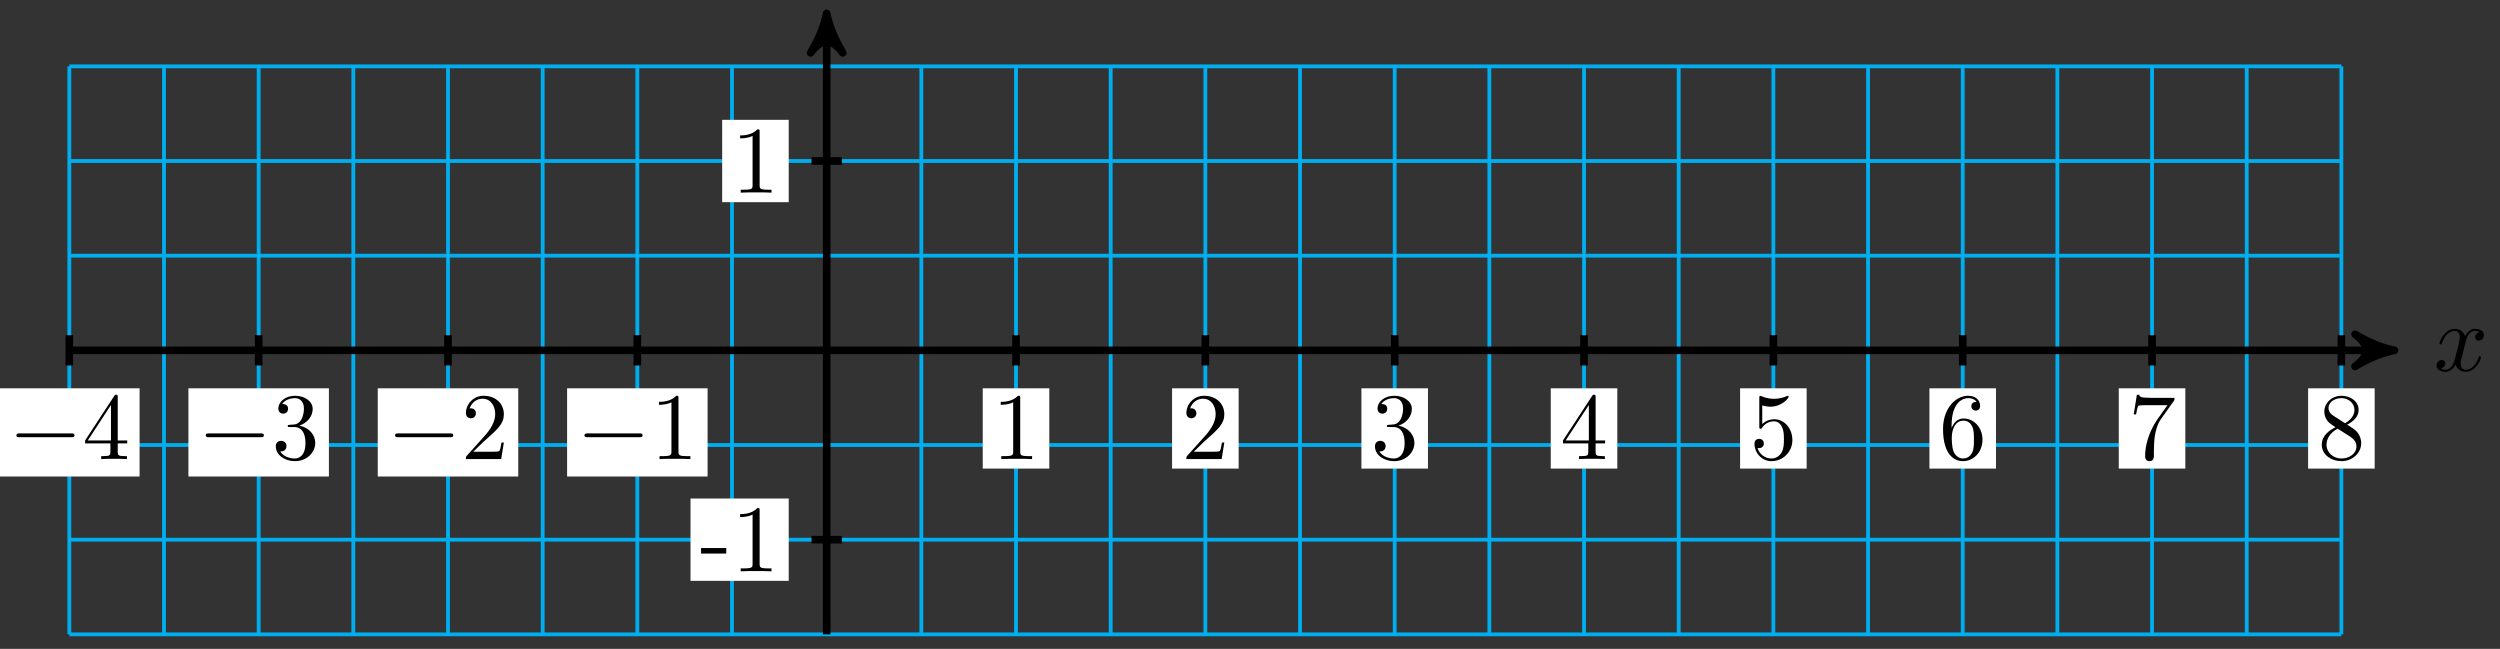 <svg xmlns="http://www.w3.org/2000/svg" xmlns:xlink="http://www.w3.org/1999/xlink" version="1.1" width="262" height="68" viewBox="0 0 262 68">
<rect x="0" y="0" width="262" height="68" fill="#333333" stroke="none"/>
<defs>
<path id="font_1_1" d="M.334 .302C.34 .328 .363 .42 .433 .42 .438 .42 .462 .42 .483 .407 .455 .402 .435 .377 .435 .353 .435 .337 .446 .318 .473 .318 .495 .318 .527 .336 .527 .376 .527 .428 .468 .442 .434 .442 .376 .442 .341 .389 .329 .366 .304 .432 .25 .442 .221 .442 .117 .442 .06 .313 .06 .288 .06 .278 .07 .278 .072 .278 .08 .278 .083 .28 .085 .289 .119 .395 .185 .42 .219 .42 .238 .42 .273 .411 .273 .353 .273 .322 .256 .255 .219 .115 .203 .053 .168 .011 .124 .011 .118 .011 .095 .011 .074 .024 .099 .029 .121 .05 .121 .078 .121 .105 .099 .113 .084 .113 .054 .113 .029 .087 .029 .055 .029 .009 .079-.011 .123-.011 .189-.011 .225 .059 .228 .065 .24 .028 .276-.011 .336-.011 .439-.011 .496 .118 .496 .143 .496 .153 .487 .153 .484 .153 .475 .153 .473 .149 .471 .142 .438 .035 .37 .011 .338 .011 .299 .011 .283 .043 .283 .077 .283 .099 .289 .121 .3 .165L.334 .302Z"/>
<path id="font_2_1" d="M.659 .23C.676 .23 .694 .23 .694 .25 .694 .27 .676 .27 .659 .27H.118C.101 .27 .083 .27 .083 .25 .083 .23 .101 .23 .118 .23H.659Z"/>
<path id="font_3_4" d="M.294 .165V.078C.294 .042 .292 .031 .218 .031H.197V0C.238 .003 .29 .003 .332 .003 .374 .003 .427 .003 .468 0V.031H.447C.373 .031 .371 .042 .371 .078V.165H.471V.196H.371V.651C.371 .671 .371 .677 .355 .677 .346 .677 .343 .677 .335 .665L.028 .196V.165H.294M.3 .196H.056L.3 .569V.196Z"/>
<path id="font_3_3" d="M.29 .352C.372 .379 .43 .449 .43 .528 .43 .61 .342 .666 .246 .666 .145 .666 .069 .606 .069 .53 .069 .497 .091 .478 .12 .478 .151 .478 .171 .5 .171 .529 .171 .579 .124 .579 .109 .579 .14 .628 .206 .641 .242 .641 .283 .641 .338 .619 .338 .529 .338 .517 .336 .459 .31 .415 .28 .367 .246 .364 .221 .363 .213 .362 .189 .36 .182 .36 .174 .359 .167 .358 .167 .348 .167 .337 .174 .337 .191 .337H.235C.317 .337 .354 .269 .354 .17 .354 .034 .285 .006 .241 .006 .198 .006 .123 .022 .088 .081 .123 .076 .154 .098 .154 .136 .154 .172 .127 .192 .098 .192 .074 .192 .042 .178 .042 .134 .042 .043 .135-.022 .244-.022 .366-.022 .457 .068 .457 .17 .457 .253 .394 .331 .29 .352Z"/>
<path id="font_3_2" d="M.127 .077 .233 .18C.389 .318 .449 .372 .449 .472 .449 .586 .359 .666 .237 .666 .124 .666 .05 .574 .05 .485 .05 .429 .1 .429 .103 .429 .12 .429 .155 .441 .155 .482 .155 .508 .137 .534 .102 .534 .094 .534 .092 .534 .089 .533 .112 .598 .166 .635 .224 .635 .315 .635 .358 .554 .358 .472 .358 .392 .308 .313 .253 .251L.061 .037C.05 .026 .05 .024 .05 0H.421L.449 .174H.424C.419 .144 .412 .1 .402 .085 .395 .077 .329 .077 .307 .077H.127Z"/>
<path id="font_3_1" d="M.294 .64C.294 .664 .294 .666 .271 .666 .209 .602 .121 .602 .089 .602V.571C.109 .571 .168 .571 .22 .597V.079C.22 .043 .217 .031 .127 .031H.095V0C.13 .003 .217 .003 .257 .003 .297 .003 .384 .003 .419 0V.031H.387C.297 .031 .294 .042 .294 .079V.64Z"/>
<path id="font_3_5" d="M.449 .2C.449 .319 .367 .419 .259 .419 .211 .419 .168 .403 .132 .368V.564C.152 .558 .185 .551 .217 .551 .34 .551 .41 .642 .41 .655 .41 .661 .407 .666 .4 .666 .399 .666 .397 .666 .392 .663 .372 .654 .323 .634 .256 .634 .216 .634 .17 .641 .123 .662 .115 .665 .113 .665 .111 .665 .101 .665 .101 .657 .101 .641V.344C.101 .326 .101 .318 .115 .318 .122 .318 .124 .321 .128 .327 .139 .343 .176 .397 .257 .397 .309 .397 .334 .351 .342 .333 .358 .296 .36 .257 .36 .207 .36 .172 .36 .112 .336 .07 .312 .031 .275 .006 .229 .006 .156 .006 .099 .058 .082 .117 .085 .116 .088 .115 .099 .115 .132 .115 .149 .14 .149 .164 .149 .188 .132 .213 .099 .213 .085 .213 .05 .206 .05 .16 .05 .074 .119-.022 .231-.022 .347-.022 .449 .073 .449 .2Z"/>
<path id="font_3_6" d="M.132 .328V.352C.132 .605 .256 .641 .307 .641 .331 .641 .373 .635 .395 .601 .38 .601 .34 .601 .34 .556 .34 .525 .364 .51 .386 .51 .402 .51 .432 .519 .432 .558 .432 .618 .388 .666 .305 .666 .177 .666 .042 .537 .042 .316 .042 .049 .158-.022 .251-.022 .362-.022 .457 .072 .457 .204 .457 .331 .368 .427 .257 .427 .189 .427 .152 .376 .132 .328M.251 .006C.188 .006 .158 .066 .152 .081 .134 .128 .134 .208 .134 .226 .134 .304 .166 .404 .256 .404 .272 .404 .318 .404 .349 .342 .367 .305 .367 .254 .367 .205 .367 .157 .367 .107 .35 .071 .32 .011 .274 .006 .251 .006Z"/>
<path id="font_3_7" d="M.476 .609C.485 .621 .485 .623 .485 .644H.242C.12 .644 .118 .657 .114 .676H.089L.056 .47H.081C.084 .486 .093 .549 .106 .561 .113 .567 .191 .567 .204 .567H.411C.4 .551 .321 .442 .299 .409 .209 .274 .176 .135 .176 .033 .176 .023 .176-.022 .222-.022 .268-.022 .268 .023 .268 .033V.084C.268 .139 .271 .194 .279 .248 .283 .271 .297 .357 .341 .419L.476 .609Z"/>
<path id="font_3_8" d="M.163 .457C.117 .487 .113 .521 .113 .538 .113 .599 .178 .641 .249 .641 .322 .641 .386 .589 .386 .517 .386 .46 .347 .412 .287 .377L.163 .457M.309 .362C.381 .399 .43 .451 .43 .517 .43 .609 .341 .666 .25 .666 .15 .666 .069 .592 .069 .499 .069 .481 .071 .436 .113 .389 .124 .377 .161 .352 .186 .335 .128 .306 .042 .25 .042 .151 .042 .045 .144-.022 .249-.022 .362-.022 .457 .061 .457 .168 .457 .204 .446 .249 .408 .291 .389 .312 .373 .322 .309 .362M.209 .32 .332 .242C.36 .223 .407 .193 .407 .132 .407 .058 .332 .006 .25 .006 .164 .006 .092 .068 .092 .151 .092 .209 .124 .273 .209 .32Z"/>
<path id="font_4_64" d="M.276 .187V.245H.011V.187H.276Z"/>
<path id="font_4_82" d="M.419 0V.031H.387C.297 .031 .294 .042 .294 .079V.64C.294 .664 .294 .666 .271 .666 .209 .602 .121 .602 .089 .602V.571C.109 .571 .168 .571 .22 .597V.079C.22 .043 .217 .031 .127 .031H.095V0C.13 .003 .217 .003 .257 .003 .297 .003 .384 .003 .419 0Z"/>
</defs>
<path transform="matrix(1,0,0,-1,86.636,36.716)" stroke-width=".399" stroke-linecap="butt" stroke-miterlimit="10" stroke-linejoin="miter" fill="none" stroke="#00aeef" d="M-79.371-29.764H158.741M-79.371-19.843H158.741M-79.371-9.921H158.741M-79.371 0H158.741M-79.371 9.921H158.741M-79.371 19.843H158.741M-79.371 29.764H158.741M-79.371-29.764V29.764M-69.449-29.764V29.764M-59.528-29.764V29.764M-49.607-29.764V29.764M-39.685-29.764V29.764M-29.764-29.764V29.764M-19.843-29.764V29.764M-9.921-29.764V29.764M0-29.764V29.764M9.921-29.764V29.764M19.843-29.764V29.764M29.764-29.764V29.764M39.685-29.764V29.764M49.607-29.764V29.764M59.528-29.764V29.764M69.449-29.764V29.764M79.371-29.764V29.764M89.292-29.764V29.764M99.213-29.764V29.764M109.135-29.764V29.764M119.056-29.764V29.764M128.977-29.764V29.764M138.899-29.764V29.764M148.82-29.764V29.764M158.741-29.764V29.764M158.741 29.764"/>
<path transform="matrix(1,0,0,-1,86.636,36.716)" stroke-width=".797" stroke-linecap="butt" stroke-miterlimit="10" stroke-linejoin="miter" fill="none" stroke="#000000" d="M-79.371 0H163.26"/>
<path transform="matrix(1,0,0,-1,249.911,36.716)" d="M1.036 0C-.259 .259-1.554 .777-3.108 1.684-1.554 .518-1.554-.518-3.108-1.684-1.554-.777-.259-.259 1.036 0Z"/>
<path transform="matrix(1,0,0,-1,249.911,36.716)" stroke-width=".797" stroke-linecap="butt" stroke-linejoin="round" fill="none" stroke="#000000" d="M1.036 0C-.259 .259-1.554 .777-3.108 1.684-1.554 .518-1.554-.518-3.108-1.684-1.554-.777-.259-.259 1.036 0Z"/>
<use data-text="x" xlink:href="#font_1_1" transform="matrix(9.963,0,0,-9.963,255.064,38.861)"/>
<path transform="matrix(1,0,0,-1,86.636,36.716)" stroke-width=".797" stroke-linecap="butt" stroke-miterlimit="10" stroke-linejoin="miter" fill="none" stroke="#000000" d="M0-29.764V34.282"/>
<path transform="matrix(0,-1,-1,-0,86.636,2.432)" d="M1.036 0C-.259 .259-1.554 .777-3.108 1.684-1.554 .518-1.554-.518-3.108-1.684-1.554-.777-.259-.259 1.036 0Z"/>
<path transform="matrix(0,-1,-1,-0,86.636,2.432)" stroke-width=".797" stroke-linecap="butt" stroke-linejoin="round" fill="none" stroke="#000000" d="M1.036 0C-.259 .259-1.554 .777-3.108 1.684-1.554 .518-1.554-.518-3.108-1.684-1.554-.777-.259-.259 1.036 0Z"/>
<path transform="matrix(1,0,0,-1,86.636,36.716)" stroke-width=".797" stroke-linecap="butt" stroke-miterlimit="10" stroke-linejoin="miter" fill="none" stroke="#000000" d="M-79.371 1.587V-1.587"/>
<path transform="matrix(1,0,0,-1,86.636,36.716)" d="M-86.732-13.222H-72.009V-3.979H-86.732Z" fill="#ffffff"/>
<use data-text="&#x2212;" xlink:href="#font_2_1" transform="matrix(9.963,0,0,-9.963,.893,48.111)"/>
<use data-text="4" xlink:href="#font_3_4" transform="matrix(9.963,0,0,-9.963,8.641,48.111)"/>
<path transform="matrix(1,0,0,-1,86.636,36.716)" stroke-width=".797" stroke-linecap="butt" stroke-miterlimit="10" stroke-linejoin="miter" fill="none" stroke="#000000" d="M-59.528 1.587V-1.587"/>
<path transform="matrix(1,0,0,-1,86.636,36.716)" d="M-66.889-13.222H-52.167V-3.979H-66.889Z" fill="#ffffff"/>
<use data-text="&#x2212;" xlink:href="#font_2_1" transform="matrix(9.963,0,0,-9.963,20.737,48.111)"/>
<use data-text="3" xlink:href="#font_3_3" transform="matrix(9.963,0,0,-9.963,28.486,48.111)"/>
<path transform="matrix(1,0,0,-1,86.636,36.716)" stroke-width=".797" stroke-linecap="butt" stroke-miterlimit="10" stroke-linejoin="miter" fill="none" stroke="#000000" d="M-39.685 1.587V-1.587"/>
<path transform="matrix(1,0,0,-1,86.636,36.716)" d="M-47.047-13.222H-32.324V-3.979H-47.047Z" fill="#ffffff"/>
<use data-text="&#x2212;" xlink:href="#font_2_1" transform="matrix(9.963,0,0,-9.963,40.582,48.111)"/>
<use data-text="2" xlink:href="#font_3_2" transform="matrix(9.963,0,0,-9.963,48.331,48.111)"/>
<path transform="matrix(1,0,0,-1,86.636,36.716)" stroke-width=".797" stroke-linecap="butt" stroke-miterlimit="10" stroke-linejoin="miter" fill="none" stroke="#000000" d="M-19.843 1.587V-1.587"/>
<path transform="matrix(1,0,0,-1,86.636,36.716)" d="M-27.204-13.222H-12.481V-3.979H-27.204Z" fill="#ffffff"/>
<use data-text="&#x2212;" xlink:href="#font_2_1" transform="matrix(9.963,0,0,-9.963,60.426,48.111)"/>
<use data-text="1" xlink:href="#font_3_1" transform="matrix(9.963,0,0,-9.963,68.175,48.111)"/>
<path transform="matrix(1,0,0,-1,86.636,36.716)" stroke-width=".797" stroke-linecap="butt" stroke-miterlimit="10" stroke-linejoin="miter" fill="none" stroke="#000000" d="M19.843 1.587V-1.587"/>
<path transform="matrix(1,0,0,-1,86.636,36.716)" d="M16.356-12.392H23.33V-3.979H16.356Z" fill="#ffffff"/>
<use data-text="1" xlink:href="#font_3_1" transform="matrix(9.963,0,0,-9.963,103.99,48.111)"/>
<path transform="matrix(1,0,0,-1,86.636,36.716)" stroke-width=".797" stroke-linecap="butt" stroke-miterlimit="10" stroke-linejoin="miter" fill="none" stroke="#000000" d="M39.685 1.587V-1.587"/>
<path transform="matrix(1,0,0,-1,86.636,36.716)" d="M36.198-12.392H43.172V-3.979H36.198Z" fill="#ffffff"/>
<use data-text="2" xlink:href="#font_3_2" transform="matrix(9.963,0,0,-9.963,123.835,48.111)"/>
<path transform="matrix(1,0,0,-1,86.636,36.716)" stroke-width=".797" stroke-linecap="butt" stroke-miterlimit="10" stroke-linejoin="miter" fill="none" stroke="#000000" d="M59.528 1.587V-1.587"/>
<path transform="matrix(1,0,0,-1,86.636,36.716)" d="M56.041-12.392H63.015V-3.979H56.041Z" fill="#ffffff"/>
<use data-text="3" xlink:href="#font_3_3" transform="matrix(9.963,0,0,-9.963,143.678,48.111)"/>
<path transform="matrix(1,0,0,-1,86.636,36.716)" stroke-width=".797" stroke-linecap="butt" stroke-miterlimit="10" stroke-linejoin="miter" fill="none" stroke="#000000" d="M79.371 1.587V-1.587"/>
<path transform="matrix(1,0,0,-1,86.636,36.716)" d="M75.884-12.392H82.858V-3.979H75.884Z" fill="#ffffff"/>
<use data-text="4" xlink:href="#font_3_4" transform="matrix(9.963,0,0,-9.963,163.523,48.111)"/>
<path transform="matrix(1,0,0,-1,86.636,36.716)" stroke-width=".797" stroke-linecap="butt" stroke-miterlimit="10" stroke-linejoin="miter" fill="none" stroke="#000000" d="M99.213 1.587V-1.587"/>
<path transform="matrix(1,0,0,-1,86.636,36.716)" d="M95.726-12.392H102.7V-3.979H95.726Z" fill="#ffffff"/>
<use data-text="5" xlink:href="#font_3_5" transform="matrix(9.963,0,0,-9.963,183.368,48.111)"/>
<path transform="matrix(1,0,0,-1,86.636,36.716)" stroke-width=".797" stroke-linecap="butt" stroke-miterlimit="10" stroke-linejoin="miter" fill="none" stroke="#000000" d="M119.056 1.587V-1.587"/>
<path transform="matrix(1,0,0,-1,86.636,36.716)" d="M115.569-12.392H122.543V-3.979H115.569Z" fill="#ffffff"/>
<use data-text="6" xlink:href="#font_3_6" transform="matrix(9.963,0,0,-9.963,203.212,48.111)"/>
<path transform="matrix(1,0,0,-1,86.636,36.716)" stroke-width=".797" stroke-linecap="butt" stroke-miterlimit="10" stroke-linejoin="miter" fill="none" stroke="#000000" d="M138.899 1.587V-1.587"/>
<path transform="matrix(1,0,0,-1,86.636,36.716)" d="M135.412-12.392H142.386V-3.979H135.412Z" fill="#ffffff"/>
<use data-text="7" xlink:href="#font_3_7" transform="matrix(9.963,0,0,-9.963,223.057,48.111)"/>
<path transform="matrix(1,0,0,-1,86.636,36.716)" stroke-width=".797" stroke-linecap="butt" stroke-miterlimit="10" stroke-linejoin="miter" fill="none" stroke="#000000" d="M158.741 1.587V-1.587"/>
<path transform="matrix(1,0,0,-1,86.636,36.716)" d="M155.254-12.392H162.228V-3.979H155.254Z" fill="#ffffff"/>
<use data-text="8" xlink:href="#font_3_8" transform="matrix(9.963,0,0,-9.963,242.901,48.111)"/>
<path transform="matrix(1,0,0,-1,86.636,36.716)" stroke-width=".797" stroke-linecap="butt" stroke-miterlimit="10" stroke-linejoin="miter" fill="none" stroke="#000000" d="M1.587-19.843H-1.587"/>
<path transform="matrix(1,0,0,-1,86.636,36.716)" d="M-14.27-24.157H-3.979V-15.529H-14.27Z" fill="#ffffff"/>
<use data-text="-" xlink:href="#font_4_64" transform="matrix(9.963,0,0,-9.963,73.361,59.876)"/>
<use data-text="1" xlink:href="#font_4_82" transform="matrix(9.963,0,0,-9.963,76.679,59.876)"/>
<path transform="matrix(1,0,0,-1,86.636,36.716)" stroke-width=".797" stroke-linecap="butt" stroke-miterlimit="10" stroke-linejoin="miter" fill="none" stroke="#000000" d="M1.587 19.843H-1.587"/>
<path transform="matrix(1,0,0,-1,86.636,36.716)" d="M-10.952 15.529H-3.979V24.157H-10.952Z" fill="#ffffff"/>
<use data-text="1" xlink:href="#font_4_82" transform="matrix(9.963,0,0,-9.963,76.679,20.19)"/>
</svg>
